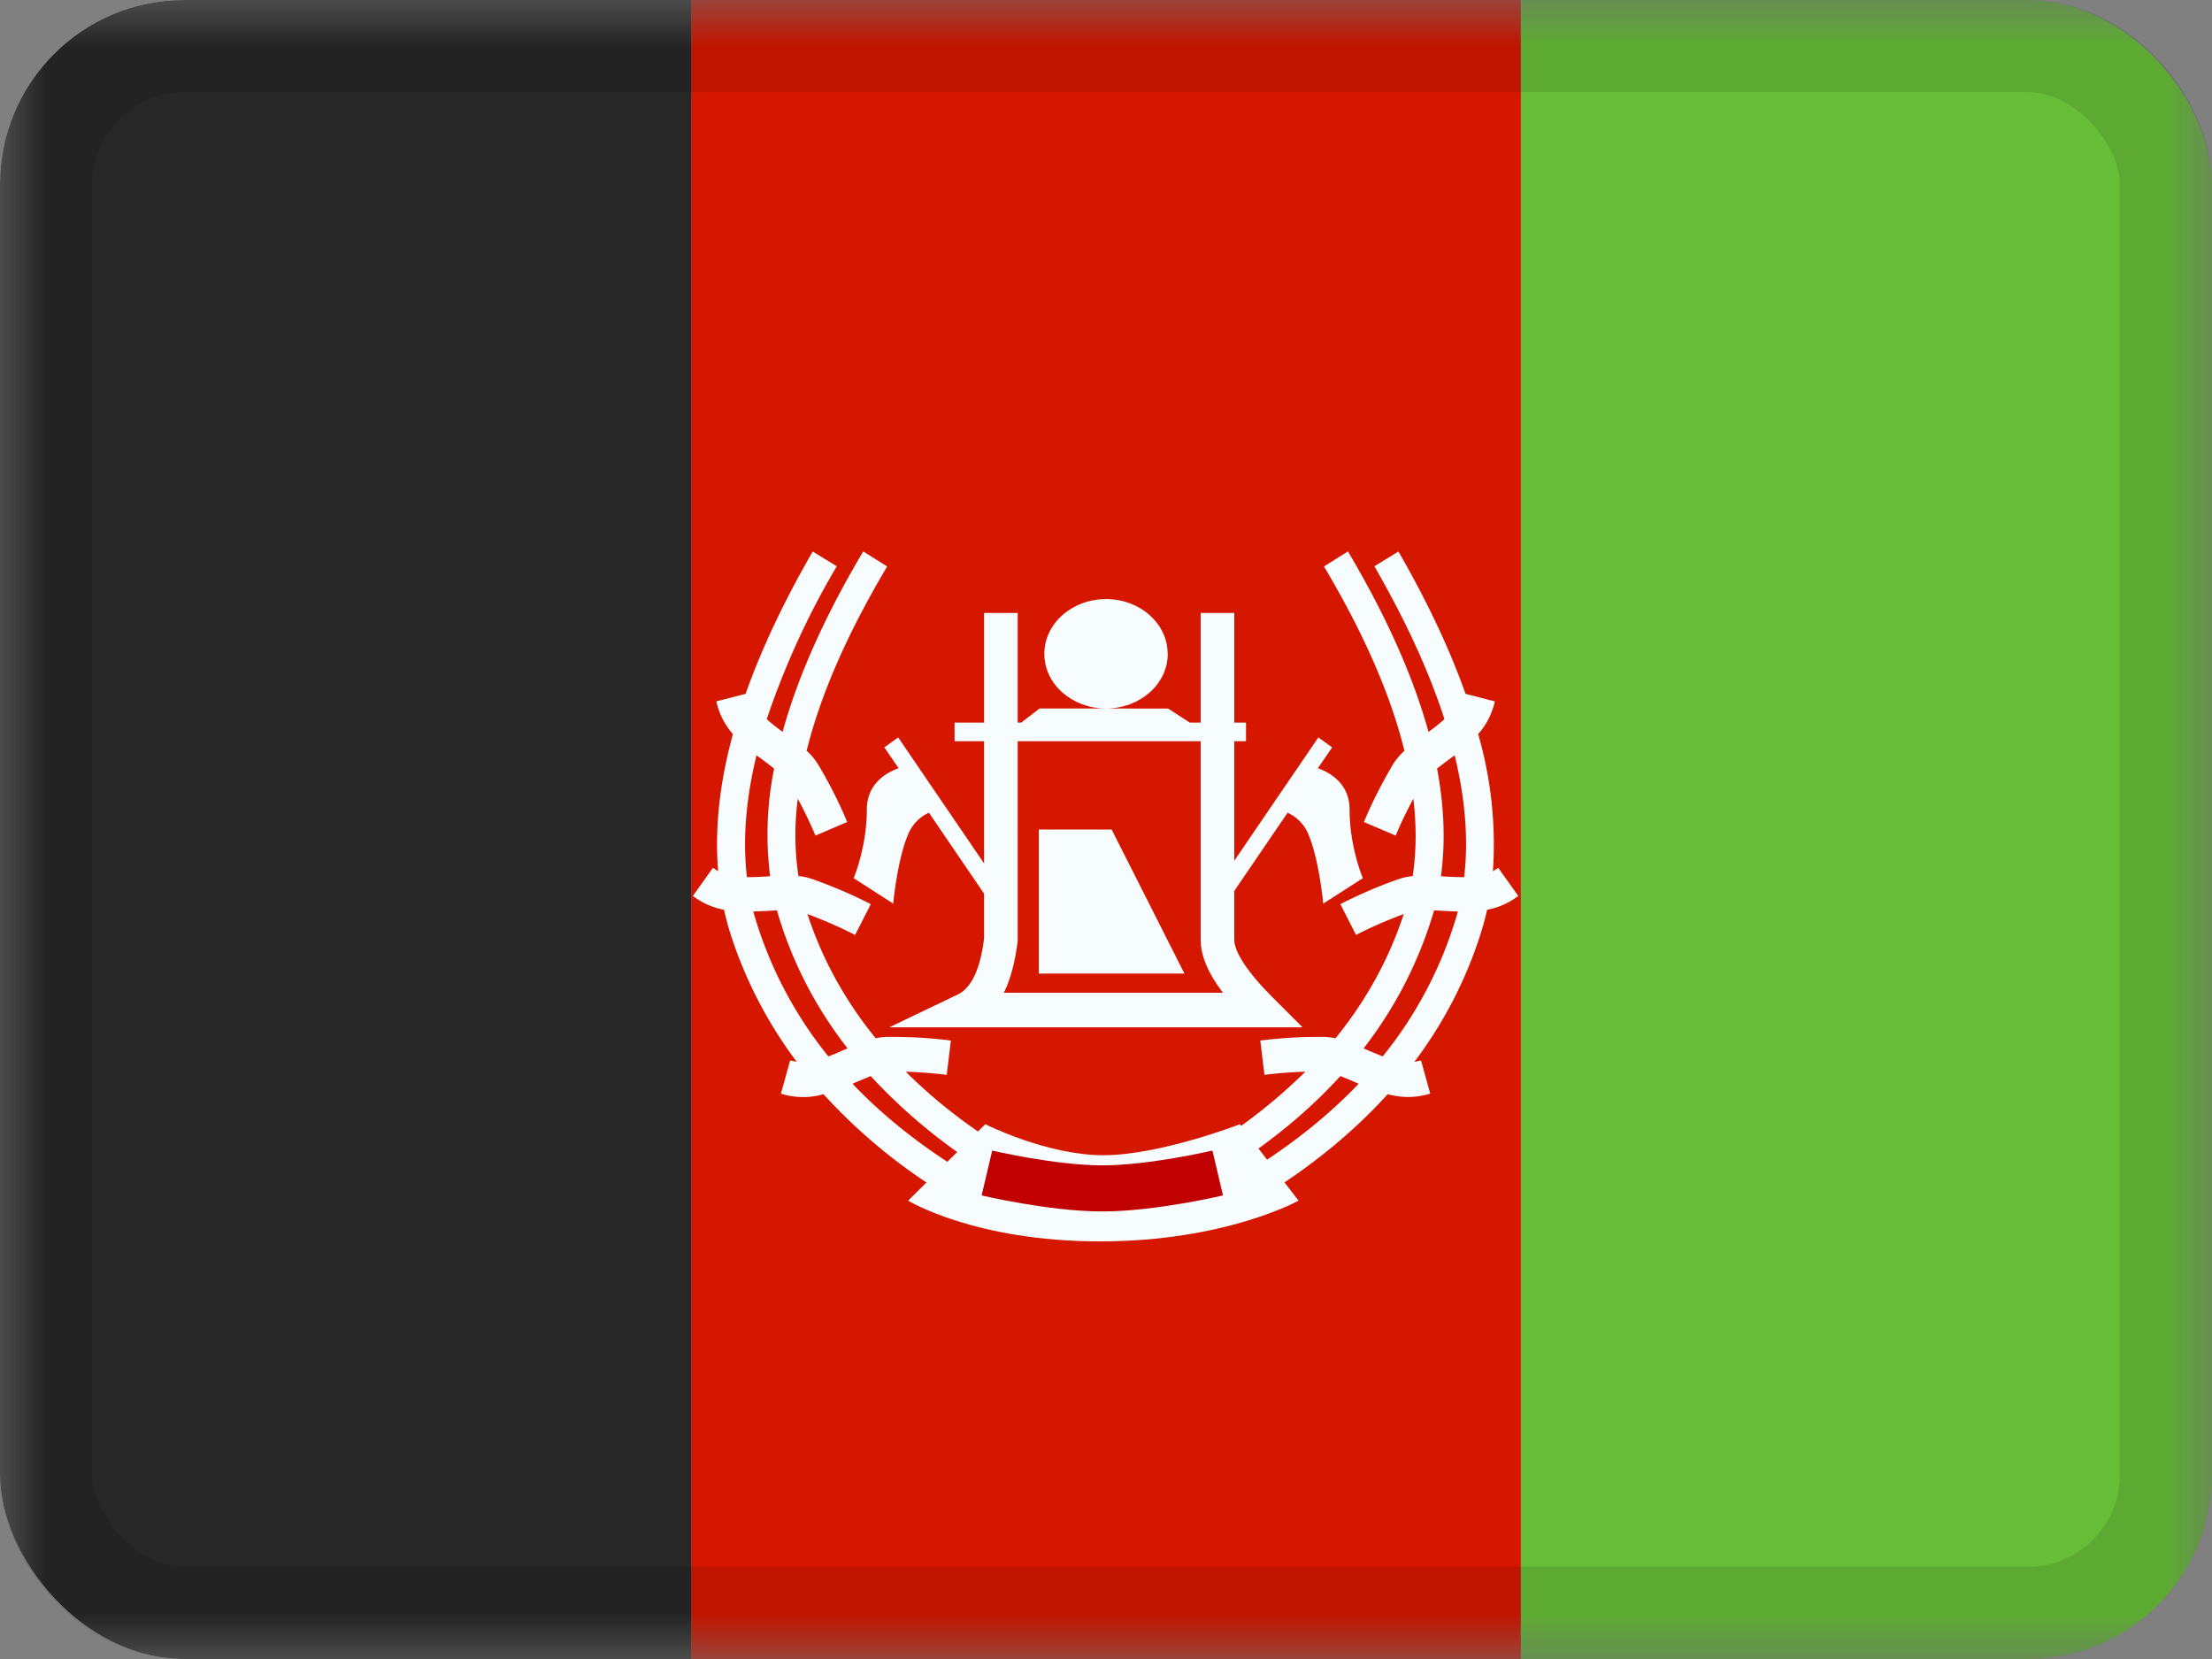 <svg xmlns="http://www.w3.org/2000/svg" fill="none" viewBox="0 0 24 18"><rect x="0" y="0" width="24" height="18" fill="#808080" stroke="none"/><g clip-path="url(#a)"><mask id="b" width="24" height="18" x="0" y="0" maskUnits="userSpaceOnUse" style="mask-type:luminance"><path fill="#fff" d="M0 0h24v18H0z"/></mask><g mask="url(#b)"><path fill="#67BD38" fill-rule="evenodd" d="M16.5 0H24v18h-7.5z" clip-rule="evenodd"/><path fill="#D51700" fill-rule="evenodd" d="M7.5 0h9v18h-9z" clip-rule="evenodd"/><path fill="#272727" fill-rule="evenodd" d="M0 0h7.5v18H0z" clip-rule="evenodd"/><path fill="#F7FCFF" fill-rule="evenodd" d="m9.366 5.983.26.163q-.649 1.09-.874 2a.7.7 0 0 1 .144.181q.177.304.296.592l-.344.147a5 5 0 0 0-.192-.4 3 3 0 0 0 .007.839c.063.006.116.02.177.042q.331.12.608.263l-.17.334a5 5 0 0 0-.518-.227l.004.011q.24.726.737 1.337a.7.7 0 0 1 .156-.015 5 5 0 0 1 .66.04l-.045.372a5 5 0 0 0-.444-.034q.445.446 1.048.823l-.159.267a6 6 0 0 1-1.27-1.043l-.17.072-.027.012q.456.479 1.08.88l-.162.266a6 6 0 0 1-1.233-1.033.8.8 0 0 1-.462-.006l.1-.36.072.015a4.7 4.7 0 0 1-.717-1.381 3 3 0 0 1-.072-.269.8.8 0 0 1-.338-.15l.217-.305.057.037q-.058-.69.16-1.488a.8.8 0 0 1-.18-.355l.318-.082q.257-.728.728-1.544l.261.16a8.7 8.7 0 0 0-.76 1.659q.069.062.172.138.25-.906.875-1.958m-.967 2.356a6 6 0 0 0-.191-.144q-.174.716-.104 1.322.084 0 .193-.006l.059-.004a3.6 3.6 0 0 1 .043-1.168m-.086 1.545.117-.007q.021.077.046.152.24.73.72 1.346l-.063.027a3 3 0 0 1-.145.06 4.4 4.4 0 0 1-.815-1.572zm6.312-3.901-.26.163q.649 1.09.873 2a.7.7 0 0 0-.144.181q-.176.304-.296.592l.345.147q.081-.195.192-.4.052.443-.007.839a.7.7 0 0 0-.178.042 5 5 0 0 0-.607.263l.17.334q.236-.122.518-.227l-.004.011q-.24.726-.737 1.337a.7.7 0 0 0-.156-.015 5 5 0 0 0-.66.04l.045.372q.21-.027.444-.034a6 6 0 0 1-1.048.823l.158.267q.747-.468 1.27-1.043.067.026.172.072l.026.012q-.457.479-1.08.88l.161.266q.72-.465 1.234-1.033c.163.042.3.041.462-.006l-.1-.36-.072.015q.476-.633.716-1.381.043-.132.073-.269a.8.8 0 0 0 .338-.15l-.217-.305-.058.037a4.3 4.3 0 0 0-.16-1.488.8.8 0 0 0 .181-.355l-.318-.082q-.258-.728-.728-1.544l-.261.16q.512.888.76 1.659a2 2 0 0 1-.173.138q-.25-.906-.874-1.958m.967 2.356a6 6 0 0 1 .191-.144q.174.716.103 1.322-.082 0-.192-.006l-.06-.004q.075-.547-.042-1.168m.086 1.545-.118-.007a4.5 4.5 0 0 1-.765 1.498l.062.027.145.06a4.4 4.4 0 0 0 .816-1.572z" clip-rule="evenodd"/><path fill="#F7FCFF" fill-rule="evenodd" d="m10.69 12.198-.837.829s.722.442 2.083.442c1.36 0 2.153-.442 2.153-.442l-.637-.829s-.867.336-1.481.336-1.28-.336-1.28-.336" clip-rule="evenodd"/><path stroke="#C00001" stroke-width=".5" d="M10.708 12.727s.708.167 1.252.167c.543 0 1.252-.167 1.252-.167"/><path fill="#F7FCFF" fill-rule="evenodd" d="M12.67 7.094c0 .328-.3.593-.67.593s-.669-.265-.669-.593.3-.594.67-.594c.369 0 .668.266.668.594m-.67.593h-.72l-.198.153h-.039V6.65h-.365v1.19h-.32v.202h.32v2.143c-.043.343-.143.536-.283.604l-.745.357h4.483l-.322-.322c-.283-.283-.418-.5-.418-.627V8.042h.127V7.84h-.127V6.65h-.365v1.19h-.118l-.235-.152zm-.957.355h1.985v2.155q.001.26.242.574h-2.377c.073-.148.122-.332.15-.562zM12.061 9h-.79v1.563h1.58zm.816-4.383.002.002zm1.156.406.001.007v-.007m.225.028.001-.003v.001zm-.909.46h.004z" clip-rule="evenodd"/><path fill="#F7FCFF" fill-rule="evenodd" d="m9.745 8.001-.15.108.155.226c-.132.047-.345.167-.345.449 0 .41-.143.744-.143.744l.429.276s.045-.477.161-.749a.44.44 0 0 1 .227-.237l.667.979.15-.108zm4.559 0 .15.108-.155.226c.132.047.344.167.344.449 0 .41.144.744.144.744l-.43.276s-.044-.477-.16-.749a.44.44 0 0 0-.227-.237l-.667.979-.15-.108z" clip-rule="evenodd"/></g></g><rect width="23" height="17" x=".5" y=".5" stroke="#000" stroke-opacity=".1" rx="1.5"/><defs><clipPath id="a"><rect width="24" height="18" fill="#fff" rx="2"/></clipPath></defs></svg>